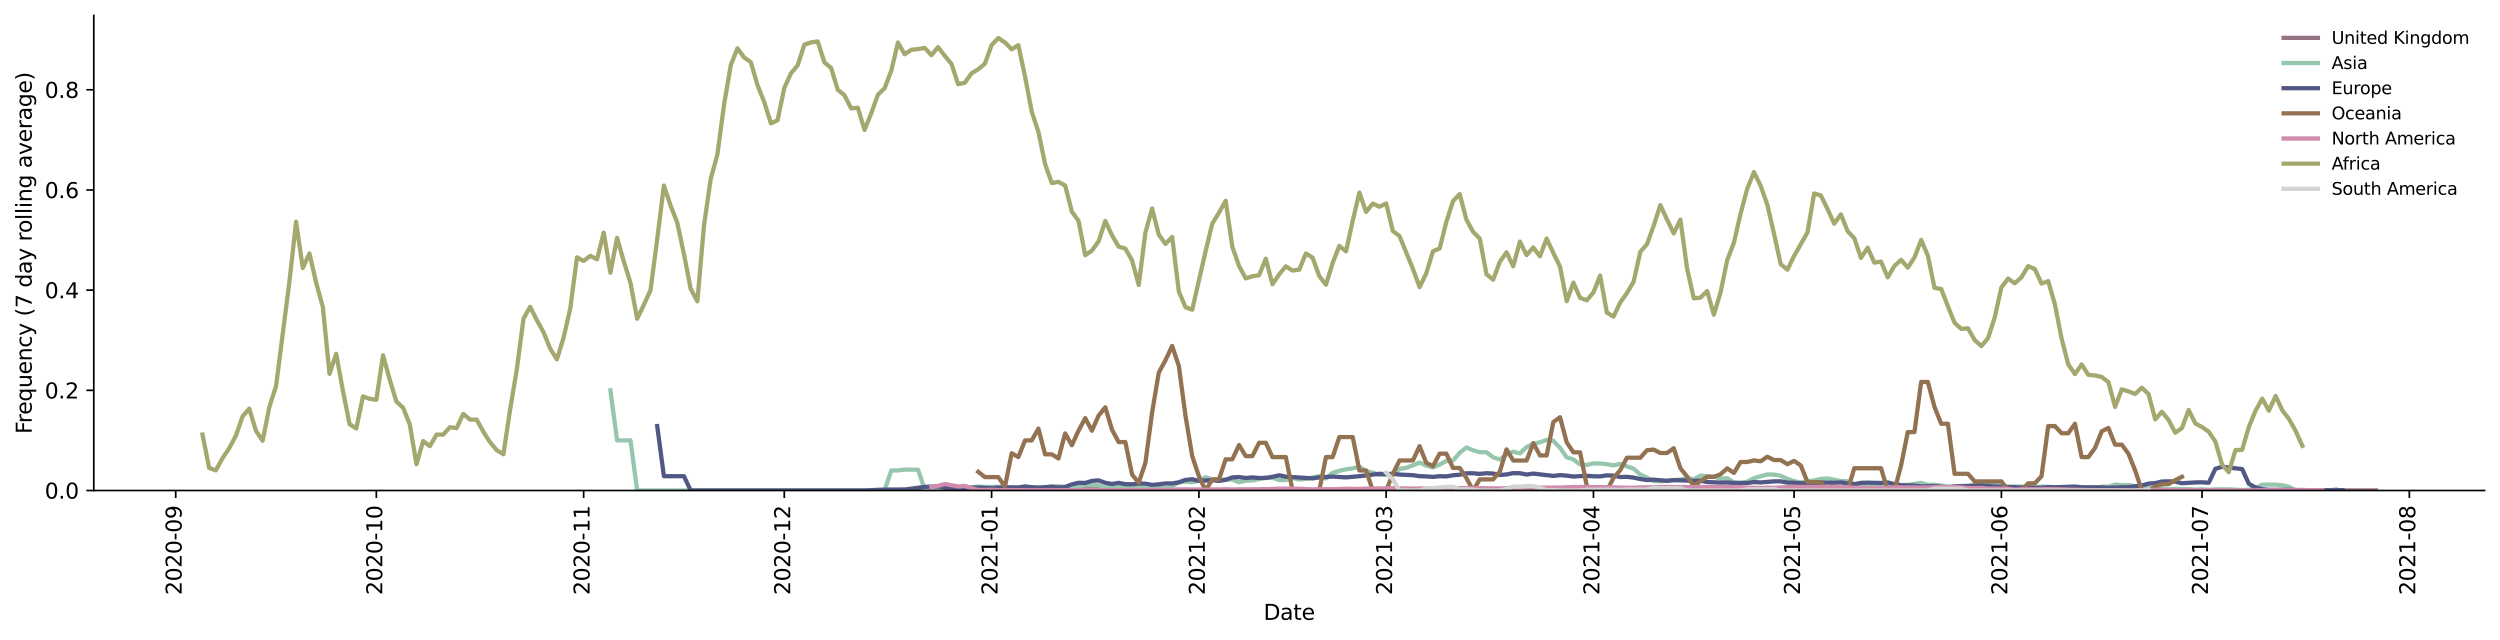 <?xml version="1.0" encoding="utf-8" standalone="no"?>
<!DOCTYPE svg PUBLIC "-//W3C//DTD SVG 1.1//EN"
  "http://www.w3.org/Graphics/SVG/1.1/DTD/svg11.dtd">
<svg height="298.621pt" version="1.1" viewBox="0 0 1166.981 298.621" width="1166.981pt" xmlns="http://www.w3.org/2000/svg" xmlns:xlink="http://www.w3.org/1999/xlink">
 <defs>
  <style type="text/css">*{stroke-linecap:butt;stroke-linejoin:round;}</style>
 </defs>
 <g id="figure_1">
  <g id="patch_1">
   <path d="M 0 298.621 
L 1166.981 298.621 
L 1166.981 0 
L 0 0 
z
" style="fill:#ffffff;"/>
  </g>
  <g id="axes_1">
   <g id="patch_2">
    <path d="M 43.781 228.96 
L 1159.781 228.96 
L 1159.781 7.2 
L 43.781 7.2 
z
" style="fill:#ffffff;"/>
   </g>
   <g id="matplotlib.axis_1">
    <g id="xtick_1">
     <g id="line2d_1">
      <defs>
       <path d="M 0 0 
L 0 3.5 
" id="mbeae68f63e" style="stroke:#000000;stroke-width:0.8;"/>
      </defs>
      <g>
       <use style="stroke:#000000;stroke-width:0.8;" x="82.022" xlink:href="#mbeae68f63e" y="228.96"/>
      </g>
     </g>
     <g id="text_1">
      <!-- 2020-09 -->
      <g transform="translate(84.781 277.743)rotate(-90)scale(0.1 -0.1)">
       <defs>
        <path d="M 1228 531 
L 3431 531 
L 3431 0 
L 469 0 
L 469 531 
Q 828 903 1448 1529 
Q 2069 2156 2228 2338 
Q 2531 2678 2651 2914 
Q 2772 3150 2772 3378 
Q 2772 3750 2511 3984 
Q 2250 4219 1831 4219 
Q 1534 4219 1204 4116 
Q 875 4013 500 3803 
L 500 4441 
Q 881 4594 1212 4672 
Q 1544 4750 1819 4750 
Q 2544 4750 2975 4387 
Q 3406 4025 3406 3419 
Q 3406 3131 3298 2873 
Q 3191 2616 2906 2266 
Q 2828 2175 2409 1742 
Q 1991 1309 1228 531 
z
" id="DejaVuSans-32" transform="scale(0.016)"/>
        <path d="M 2034 4250 
Q 1547 4250 1301 3770 
Q 1056 3291 1056 2328 
Q 1056 1369 1301 889 
Q 1547 409 2034 409 
Q 2525 409 2770 889 
Q 3016 1369 3016 2328 
Q 3016 3291 2770 3770 
Q 2525 4250 2034 4250 
z
M 2034 4750 
Q 2819 4750 3233 4129 
Q 3647 3509 3647 2328 
Q 3647 1150 3233 529 
Q 2819 -91 2034 -91 
Q 1250 -91 836 529 
Q 422 1150 422 2328 
Q 422 3509 836 4129 
Q 1250 4750 2034 4750 
z
" id="DejaVuSans-30" transform="scale(0.016)"/>
        <path d="M 313 2009 
L 1997 2009 
L 1997 1497 
L 313 1497 
L 313 2009 
z
" id="DejaVuSans-2d" transform="scale(0.016)"/>
        <path d="M 703 97 
L 703 672 
Q 941 559 1184 500 
Q 1428 441 1663 441 
Q 2288 441 2617 861 
Q 2947 1281 2994 2138 
Q 2813 1869 2534 1725 
Q 2256 1581 1919 1581 
Q 1219 1581 811 2004 
Q 403 2428 403 3163 
Q 403 3881 828 4315 
Q 1253 4750 1959 4750 
Q 2769 4750 3195 4129 
Q 3622 3509 3622 2328 
Q 3622 1225 3098 567 
Q 2575 -91 1691 -91 
Q 1453 -91 1209 -44 
Q 966 3 703 97 
z
M 1959 2075 
Q 2384 2075 2632 2365 
Q 2881 2656 2881 3163 
Q 2881 3666 2632 3958 
Q 2384 4250 1959 4250 
Q 1534 4250 1286 3958 
Q 1038 3666 1038 3163 
Q 1038 2656 1286 2365 
Q 1534 2075 1959 2075 
z
" id="DejaVuSans-39" transform="scale(0.016)"/>
       </defs>
       <use xlink:href="#DejaVuSans-32"/>
       <use x="63.623" xlink:href="#DejaVuSans-30"/>
       <use x="127.246" xlink:href="#DejaVuSans-32"/>
       <use x="190.869" xlink:href="#DejaVuSans-30"/>
       <use x="254.492" xlink:href="#DejaVuSans-2d"/>
       <use x="290.576" xlink:href="#DejaVuSans-30"/>
       <use x="354.199" xlink:href="#DejaVuSans-39"/>
      </g>
     </g>
    </g>
    <g id="xtick_2">
     <g id="line2d_2">
      <g>
       <use style="stroke:#000000;stroke-width:0.8;" x="175.672" xlink:href="#mbeae68f63e" y="228.96"/>
      </g>
     </g>
     <g id="text_2">
      <!-- 2020-10 -->
      <g transform="translate(178.432 277.743)rotate(-90)scale(0.1 -0.1)">
       <defs>
        <path d="M 794 531 
L 1825 531 
L 1825 4091 
L 703 3866 
L 703 4441 
L 1819 4666 
L 2450 4666 
L 2450 531 
L 3481 531 
L 3481 0 
L 794 0 
L 794 531 
z
" id="DejaVuSans-31" transform="scale(0.016)"/>
       </defs>
       <use xlink:href="#DejaVuSans-32"/>
       <use x="63.623" xlink:href="#DejaVuSans-30"/>
       <use x="127.246" xlink:href="#DejaVuSans-32"/>
       <use x="190.869" xlink:href="#DejaVuSans-30"/>
       <use x="254.492" xlink:href="#DejaVuSans-2d"/>
       <use x="290.576" xlink:href="#DejaVuSans-31"/>
       <use x="354.199" xlink:href="#DejaVuSans-30"/>
      </g>
     </g>
    </g>
    <g id="xtick_3">
     <g id="line2d_3">
      <g>
       <use style="stroke:#000000;stroke-width:0.8;" x="272.444" xlink:href="#mbeae68f63e" y="228.96"/>
      </g>
     </g>
     <g id="text_3">
      <!-- 2020-11 -->
      <g transform="translate(275.204 277.743)rotate(-90)scale(0.1 -0.1)">
       <use xlink:href="#DejaVuSans-32"/>
       <use x="63.623" xlink:href="#DejaVuSans-30"/>
       <use x="127.246" xlink:href="#DejaVuSans-32"/>
       <use x="190.869" xlink:href="#DejaVuSans-30"/>
       <use x="254.492" xlink:href="#DejaVuSans-2d"/>
       <use x="290.576" xlink:href="#DejaVuSans-31"/>
       <use x="354.199" xlink:href="#DejaVuSans-31"/>
      </g>
     </g>
    </g>
    <g id="xtick_4">
     <g id="line2d_4">
      <g>
       <use style="stroke:#000000;stroke-width:0.8;" x="366.095" xlink:href="#mbeae68f63e" y="228.96"/>
      </g>
     </g>
     <g id="text_4">
      <!-- 2020-12 -->
      <g transform="translate(368.854 277.743)rotate(-90)scale(0.1 -0.1)">
       <use xlink:href="#DejaVuSans-32"/>
       <use x="63.623" xlink:href="#DejaVuSans-30"/>
       <use x="127.246" xlink:href="#DejaVuSans-32"/>
       <use x="190.869" xlink:href="#DejaVuSans-30"/>
       <use x="254.492" xlink:href="#DejaVuSans-2d"/>
       <use x="290.576" xlink:href="#DejaVuSans-31"/>
       <use x="354.199" xlink:href="#DejaVuSans-32"/>
      </g>
     </g>
    </g>
    <g id="xtick_5">
     <g id="line2d_5">
      <g>
       <use style="stroke:#000000;stroke-width:0.8;" x="462.867" xlink:href="#mbeae68f63e" y="228.96"/>
      </g>
     </g>
     <g id="text_5">
      <!-- 2021-01 -->
      <g transform="translate(465.626 277.743)rotate(-90)scale(0.1 -0.1)">
       <use xlink:href="#DejaVuSans-32"/>
       <use x="63.623" xlink:href="#DejaVuSans-30"/>
       <use x="127.246" xlink:href="#DejaVuSans-32"/>
       <use x="190.869" xlink:href="#DejaVuSans-31"/>
       <use x="254.492" xlink:href="#DejaVuSans-2d"/>
       <use x="290.576" xlink:href="#DejaVuSans-30"/>
       <use x="354.199" xlink:href="#DejaVuSans-31"/>
      </g>
     </g>
    </g>
    <g id="xtick_6">
     <g id="line2d_6">
      <g>
       <use style="stroke:#000000;stroke-width:0.8;" x="559.639" xlink:href="#mbeae68f63e" y="228.96"/>
      </g>
     </g>
     <g id="text_6">
      <!-- 2021-02 -->
      <g transform="translate(562.398 277.743)rotate(-90)scale(0.1 -0.1)">
       <use xlink:href="#DejaVuSans-32"/>
       <use x="63.623" xlink:href="#DejaVuSans-30"/>
       <use x="127.246" xlink:href="#DejaVuSans-32"/>
       <use x="190.869" xlink:href="#DejaVuSans-31"/>
       <use x="254.492" xlink:href="#DejaVuSans-2d"/>
       <use x="290.576" xlink:href="#DejaVuSans-30"/>
       <use x="354.199" xlink:href="#DejaVuSans-32"/>
      </g>
     </g>
    </g>
    <g id="xtick_7">
     <g id="line2d_7">
      <g>
       <use style="stroke:#000000;stroke-width:0.8;" x="647.046" xlink:href="#mbeae68f63e" y="228.96"/>
      </g>
     </g>
     <g id="text_7">
      <!-- 2021-03 -->
      <g transform="translate(649.805 277.743)rotate(-90)scale(0.1 -0.1)">
       <defs>
        <path d="M 2597 2516 
Q 3050 2419 3304 2112 
Q 3559 1806 3559 1356 
Q 3559 666 3084 287 
Q 2609 -91 1734 -91 
Q 1441 -91 1130 -33 
Q 819 25 488 141 
L 488 750 
Q 750 597 1062 519 
Q 1375 441 1716 441 
Q 2309 441 2620 675 
Q 2931 909 2931 1356 
Q 2931 1769 2642 2001 
Q 2353 2234 1838 2234 
L 1294 2234 
L 1294 2753 
L 1863 2753 
Q 2328 2753 2575 2939 
Q 2822 3125 2822 3475 
Q 2822 3834 2567 4026 
Q 2313 4219 1838 4219 
Q 1578 4219 1281 4162 
Q 984 4106 628 3988 
L 628 4550 
Q 988 4650 1302 4700 
Q 1616 4750 1894 4750 
Q 2613 4750 3031 4423 
Q 3450 4097 3450 3541 
Q 3450 3153 3228 2886 
Q 3006 2619 2597 2516 
z
" id="DejaVuSans-33" transform="scale(0.016)"/>
       </defs>
       <use xlink:href="#DejaVuSans-32"/>
       <use x="63.623" xlink:href="#DejaVuSans-30"/>
       <use x="127.246" xlink:href="#DejaVuSans-32"/>
       <use x="190.869" xlink:href="#DejaVuSans-31"/>
       <use x="254.492" xlink:href="#DejaVuSans-2d"/>
       <use x="290.576" xlink:href="#DejaVuSans-30"/>
       <use x="354.199" xlink:href="#DejaVuSans-33"/>
      </g>
     </g>
    </g>
    <g id="xtick_8">
     <g id="line2d_8">
      <g>
       <use style="stroke:#000000;stroke-width:0.8;" x="743.818" xlink:href="#mbeae68f63e" y="228.96"/>
      </g>
     </g>
     <g id="text_8">
      <!-- 2021-04 -->
      <g transform="translate(746.577 277.743)rotate(-90)scale(0.1 -0.1)">
       <defs>
        <path d="M 2419 4116 
L 825 1625 
L 2419 1625 
L 2419 4116 
z
M 2253 4666 
L 3047 4666 
L 3047 1625 
L 3713 1625 
L 3713 1100 
L 3047 1100 
L 3047 0 
L 2419 0 
L 2419 1100 
L 313 1100 
L 313 1709 
L 2253 4666 
z
" id="DejaVuSans-34" transform="scale(0.016)"/>
       </defs>
       <use xlink:href="#DejaVuSans-32"/>
       <use x="63.623" xlink:href="#DejaVuSans-30"/>
       <use x="127.246" xlink:href="#DejaVuSans-32"/>
       <use x="190.869" xlink:href="#DejaVuSans-31"/>
       <use x="254.492" xlink:href="#DejaVuSans-2d"/>
       <use x="290.576" xlink:href="#DejaVuSans-30"/>
       <use x="354.199" xlink:href="#DejaVuSans-34"/>
      </g>
     </g>
    </g>
    <g id="xtick_9">
     <g id="line2d_9">
      <g>
       <use style="stroke:#000000;stroke-width:0.8;" x="837.468" xlink:href="#mbeae68f63e" y="228.96"/>
      </g>
     </g>
     <g id="text_9">
      <!-- 2021-05 -->
      <g transform="translate(840.227 277.743)rotate(-90)scale(0.1 -0.1)">
       <defs>
        <path d="M 691 4666 
L 3169 4666 
L 3169 4134 
L 1269 4134 
L 1269 2991 
Q 1406 3038 1543 3061 
Q 1681 3084 1819 3084 
Q 2600 3084 3056 2656 
Q 3513 2228 3513 1497 
Q 3513 744 3044 326 
Q 2575 -91 1722 -91 
Q 1428 -91 1123 -41 
Q 819 9 494 109 
L 494 744 
Q 775 591 1075 516 
Q 1375 441 1709 441 
Q 2250 441 2565 725 
Q 2881 1009 2881 1497 
Q 2881 1984 2565 2268 
Q 2250 2553 1709 2553 
Q 1456 2553 1204 2497 
Q 953 2441 691 2322 
L 691 4666 
z
" id="DejaVuSans-35" transform="scale(0.016)"/>
       </defs>
       <use xlink:href="#DejaVuSans-32"/>
       <use x="63.623" xlink:href="#DejaVuSans-30"/>
       <use x="127.246" xlink:href="#DejaVuSans-32"/>
       <use x="190.869" xlink:href="#DejaVuSans-31"/>
       <use x="254.492" xlink:href="#DejaVuSans-2d"/>
       <use x="290.576" xlink:href="#DejaVuSans-30"/>
       <use x="354.199" xlink:href="#DejaVuSans-35"/>
      </g>
     </g>
    </g>
    <g id="xtick_10">
     <g id="line2d_10">
      <g>
       <use style="stroke:#000000;stroke-width:0.8;" x="934.24" xlink:href="#mbeae68f63e" y="228.96"/>
      </g>
     </g>
     <g id="text_10">
      <!-- 2021-06 -->
      <g transform="translate(936.999 277.743)rotate(-90)scale(0.1 -0.1)">
       <defs>
        <path d="M 2113 2584 
Q 1688 2584 1439 2293 
Q 1191 2003 1191 1497 
Q 1191 994 1439 701 
Q 1688 409 2113 409 
Q 2538 409 2786 701 
Q 3034 994 3034 1497 
Q 3034 2003 2786 2293 
Q 2538 2584 2113 2584 
z
M 3366 4563 
L 3366 3988 
Q 3128 4100 2886 4159 
Q 2644 4219 2406 4219 
Q 1781 4219 1451 3797 
Q 1122 3375 1075 2522 
Q 1259 2794 1537 2939 
Q 1816 3084 2150 3084 
Q 2853 3084 3261 2657 
Q 3669 2231 3669 1497 
Q 3669 778 3244 343 
Q 2819 -91 2113 -91 
Q 1303 -91 875 529 
Q 447 1150 447 2328 
Q 447 3434 972 4092 
Q 1497 4750 2381 4750 
Q 2619 4750 2861 4703 
Q 3103 4656 3366 4563 
z
" id="DejaVuSans-36" transform="scale(0.016)"/>
       </defs>
       <use xlink:href="#DejaVuSans-32"/>
       <use x="63.623" xlink:href="#DejaVuSans-30"/>
       <use x="127.246" xlink:href="#DejaVuSans-32"/>
       <use x="190.869" xlink:href="#DejaVuSans-31"/>
       <use x="254.492" xlink:href="#DejaVuSans-2d"/>
       <use x="290.576" xlink:href="#DejaVuSans-30"/>
       <use x="354.199" xlink:href="#DejaVuSans-36"/>
      </g>
     </g>
    </g>
    <g id="xtick_11">
     <g id="line2d_11">
      <g>
       <use style="stroke:#000000;stroke-width:0.8;" x="1027.89" xlink:href="#mbeae68f63e" y="228.96"/>
      </g>
     </g>
     <g id="text_11">
      <!-- 2021-07 -->
      <g transform="translate(1030.65 277.743)rotate(-90)scale(0.1 -0.1)">
       <defs>
        <path d="M 525 4666 
L 3525 4666 
L 3525 4397 
L 1831 0 
L 1172 0 
L 2766 4134 
L 525 4134 
L 525 4666 
z
" id="DejaVuSans-37" transform="scale(0.016)"/>
       </defs>
       <use xlink:href="#DejaVuSans-32"/>
       <use x="63.623" xlink:href="#DejaVuSans-30"/>
       <use x="127.246" xlink:href="#DejaVuSans-32"/>
       <use x="190.869" xlink:href="#DejaVuSans-31"/>
       <use x="254.492" xlink:href="#DejaVuSans-2d"/>
       <use x="290.576" xlink:href="#DejaVuSans-30"/>
       <use x="354.199" xlink:href="#DejaVuSans-37"/>
      </g>
     </g>
    </g>
    <g id="xtick_12">
     <g id="line2d_12">
      <g>
       <use style="stroke:#000000;stroke-width:0.8;" x="1124.662" xlink:href="#mbeae68f63e" y="228.96"/>
      </g>
     </g>
     <g id="text_12">
      <!-- 2021-08 -->
      <g transform="translate(1127.422 277.743)rotate(-90)scale(0.1 -0.1)">
       <defs>
        <path d="M 2034 2216 
Q 1584 2216 1326 1975 
Q 1069 1734 1069 1313 
Q 1069 891 1326 650 
Q 1584 409 2034 409 
Q 2484 409 2743 651 
Q 3003 894 3003 1313 
Q 3003 1734 2745 1975 
Q 2488 2216 2034 2216 
z
M 1403 2484 
Q 997 2584 770 2862 
Q 544 3141 544 3541 
Q 544 4100 942 4425 
Q 1341 4750 2034 4750 
Q 2731 4750 3128 4425 
Q 3525 4100 3525 3541 
Q 3525 3141 3298 2862 
Q 3072 2584 2669 2484 
Q 3125 2378 3379 2068 
Q 3634 1759 3634 1313 
Q 3634 634 3220 271 
Q 2806 -91 2034 -91 
Q 1263 -91 848 271 
Q 434 634 434 1313 
Q 434 1759 690 2068 
Q 947 2378 1403 2484 
z
M 1172 3481 
Q 1172 3119 1398 2916 
Q 1625 2713 2034 2713 
Q 2441 2713 2670 2916 
Q 2900 3119 2900 3481 
Q 2900 3844 2670 4047 
Q 2441 4250 2034 4250 
Q 1625 4250 1398 4047 
Q 1172 3844 1172 3481 
z
" id="DejaVuSans-38" transform="scale(0.016)"/>
       </defs>
       <use xlink:href="#DejaVuSans-32"/>
       <use x="63.623" xlink:href="#DejaVuSans-30"/>
       <use x="127.246" xlink:href="#DejaVuSans-32"/>
       <use x="190.869" xlink:href="#DejaVuSans-31"/>
       <use x="254.492" xlink:href="#DejaVuSans-2d"/>
       <use x="290.576" xlink:href="#DejaVuSans-30"/>
       <use x="354.199" xlink:href="#DejaVuSans-38"/>
      </g>
     </g>
    </g>
    <g id="text_13">
     <!-- Date -->
     <g transform="translate(589.83 289.341)scale(0.1 -0.1)">
      <defs>
       <path d="M 1259 4147 
L 1259 519 
L 2022 519 
Q 2988 519 3436 956 
Q 3884 1394 3884 2338 
Q 3884 3275 3436 3711 
Q 2988 4147 2022 4147 
L 1259 4147 
z
M 628 4666 
L 1925 4666 
Q 3281 4666 3915 4102 
Q 4550 3538 4550 2338 
Q 4550 1131 3912 565 
Q 3275 0 1925 0 
L 628 0 
L 628 4666 
z
" id="DejaVuSans-44" transform="scale(0.016)"/>
       <path d="M 2194 1759 
Q 1497 1759 1228 1600 
Q 959 1441 959 1056 
Q 959 750 1161 570 
Q 1363 391 1709 391 
Q 2188 391 2477 730 
Q 2766 1069 2766 1631 
L 2766 1759 
L 2194 1759 
z
M 3341 1997 
L 3341 0 
L 2766 0 
L 2766 531 
Q 2569 213 2275 61 
Q 1981 -91 1556 -91 
Q 1019 -91 701 211 
Q 384 513 384 1019 
Q 384 1609 779 1909 
Q 1175 2209 1959 2209 
L 2766 2209 
L 2766 2266 
Q 2766 2663 2505 2880 
Q 2244 3097 1772 3097 
Q 1472 3097 1187 3025 
Q 903 2953 641 2809 
L 641 3341 
Q 956 3463 1253 3523 
Q 1550 3584 1831 3584 
Q 2591 3584 2966 3190 
Q 3341 2797 3341 1997 
z
" id="DejaVuSans-61" transform="scale(0.016)"/>
       <path d="M 1172 4494 
L 1172 3500 
L 2356 3500 
L 2356 3053 
L 1172 3053 
L 1172 1153 
Q 1172 725 1289 603 
Q 1406 481 1766 481 
L 2356 481 
L 2356 0 
L 1766 0 
Q 1100 0 847 248 
Q 594 497 594 1153 
L 594 3053 
L 172 3053 
L 172 3500 
L 594 3500 
L 594 4494 
L 1172 4494 
z
" id="DejaVuSans-74" transform="scale(0.016)"/>
       <path d="M 3597 1894 
L 3597 1613 
L 953 1613 
Q 991 1019 1311 708 
Q 1631 397 2203 397 
Q 2534 397 2845 478 
Q 3156 559 3463 722 
L 3463 178 
Q 3153 47 2828 -22 
Q 2503 -91 2169 -91 
Q 1331 -91 842 396 
Q 353 884 353 1716 
Q 353 2575 817 3079 
Q 1281 3584 2069 3584 
Q 2775 3584 3186 3129 
Q 3597 2675 3597 1894 
z
M 3022 2063 
Q 3016 2534 2758 2815 
Q 2500 3097 2075 3097 
Q 1594 3097 1305 2825 
Q 1016 2553 972 2059 
L 3022 2063 
z
" id="DejaVuSans-65" transform="scale(0.016)"/>
      </defs>
      <use xlink:href="#DejaVuSans-44"/>
      <use x="77.002" xlink:href="#DejaVuSans-61"/>
      <use x="138.281" xlink:href="#DejaVuSans-74"/>
      <use x="177.49" xlink:href="#DejaVuSans-65"/>
     </g>
    </g>
   </g>
   <g id="matplotlib.axis_2">
    <g id="ytick_1">
     <g id="line2d_13">
      <defs>
       <path d="M 0 0 
L -3.5 0 
" id="m803c095d12" style="stroke:#000000;stroke-width:0.8;"/>
      </defs>
      <g>
       <use style="stroke:#000000;stroke-width:0.8;" x="43.781" xlink:href="#m803c095d12" y="228.96"/>
      </g>
     </g>
     <g id="text_14">
      <!-- 0.0 -->
      <g transform="translate(20.878 232.759)scale(0.1 -0.1)">
       <defs>
        <path d="M 684 794 
L 1344 794 
L 1344 0 
L 684 0 
L 684 794 
z
" id="DejaVuSans-2e" transform="scale(0.016)"/>
       </defs>
       <use xlink:href="#DejaVuSans-30"/>
       <use x="63.623" xlink:href="#DejaVuSans-2e"/>
       <use x="95.41" xlink:href="#DejaVuSans-30"/>
      </g>
     </g>
    </g>
    <g id="ytick_2">
     <g id="line2d_14">
      <g>
       <use style="stroke:#000000;stroke-width:0.8;" x="43.781" xlink:href="#m803c095d12" y="182.197"/>
      </g>
     </g>
     <g id="text_15">
      <!-- 0.2 -->
      <g transform="translate(20.878 185.996)scale(0.1 -0.1)">
       <use xlink:href="#DejaVuSans-30"/>
       <use x="63.623" xlink:href="#DejaVuSans-2e"/>
       <use x="95.41" xlink:href="#DejaVuSans-32"/>
      </g>
     </g>
    </g>
    <g id="ytick_3">
     <g id="line2d_15">
      <g>
       <use style="stroke:#000000;stroke-width:0.8;" x="43.781" xlink:href="#m803c095d12" y="135.434"/>
      </g>
     </g>
     <g id="text_16">
      <!-- 0.4 -->
      <g transform="translate(20.878 139.233)scale(0.1 -0.1)">
       <use xlink:href="#DejaVuSans-30"/>
       <use x="63.623" xlink:href="#DejaVuSans-2e"/>
       <use x="95.41" xlink:href="#DejaVuSans-34"/>
      </g>
     </g>
    </g>
    <g id="ytick_4">
     <g id="line2d_16">
      <g>
       <use style="stroke:#000000;stroke-width:0.8;" x="43.781" xlink:href="#m803c095d12" y="88.671"/>
      </g>
     </g>
     <g id="text_17">
      <!-- 0.6 -->
      <g transform="translate(20.878 92.47)scale(0.1 -0.1)">
       <use xlink:href="#DejaVuSans-30"/>
       <use x="63.623" xlink:href="#DejaVuSans-2e"/>
       <use x="95.41" xlink:href="#DejaVuSans-36"/>
      </g>
     </g>
    </g>
    <g id="ytick_5">
     <g id="line2d_17">
      <g>
       <use style="stroke:#000000;stroke-width:0.8;" x="43.781" xlink:href="#m803c095d12" y="41.908"/>
      </g>
     </g>
     <g id="text_18">
      <!-- 0.8 -->
      <g transform="translate(20.878 45.707)scale(0.1 -0.1)">
       <use xlink:href="#DejaVuSans-30"/>
       <use x="63.623" xlink:href="#DejaVuSans-2e"/>
       <use x="95.41" xlink:href="#DejaVuSans-38"/>
      </g>
     </g>
    </g>
    <g id="text_19">
     <!-- Frequency (7 day rolling average) -->
     <g transform="translate(14.798 202.529)rotate(-90)scale(0.1 -0.1)">
      <defs>
       <path d="M 628 4666 
L 3309 4666 
L 3309 4134 
L 1259 4134 
L 1259 2759 
L 3109 2759 
L 3109 2228 
L 1259 2228 
L 1259 0 
L 628 0 
L 628 4666 
z
" id="DejaVuSans-46" transform="scale(0.016)"/>
       <path d="M 2631 2963 
Q 2534 3019 2420 3045 
Q 2306 3072 2169 3072 
Q 1681 3072 1420 2755 
Q 1159 2438 1159 1844 
L 1159 0 
L 581 0 
L 581 3500 
L 1159 3500 
L 1159 2956 
Q 1341 3275 1631 3429 
Q 1922 3584 2338 3584 
Q 2397 3584 2469 3576 
Q 2541 3569 2628 3553 
L 2631 2963 
z
" id="DejaVuSans-72" transform="scale(0.016)"/>
       <path d="M 947 1747 
Q 947 1113 1208 752 
Q 1469 391 1925 391 
Q 2381 391 2643 752 
Q 2906 1113 2906 1747 
Q 2906 2381 2643 2742 
Q 2381 3103 1925 3103 
Q 1469 3103 1208 2742 
Q 947 2381 947 1747 
z
M 2906 525 
Q 2725 213 2448 61 
Q 2172 -91 1784 -91 
Q 1150 -91 751 415 
Q 353 922 353 1747 
Q 353 2572 751 3078 
Q 1150 3584 1784 3584 
Q 2172 3584 2448 3432 
Q 2725 3281 2906 2969 
L 2906 3500 
L 3481 3500 
L 3481 -1331 
L 2906 -1331 
L 2906 525 
z
" id="DejaVuSans-71" transform="scale(0.016)"/>
       <path d="M 544 1381 
L 544 3500 
L 1119 3500 
L 1119 1403 
Q 1119 906 1312 657 
Q 1506 409 1894 409 
Q 2359 409 2629 706 
Q 2900 1003 2900 1516 
L 2900 3500 
L 3475 3500 
L 3475 0 
L 2900 0 
L 2900 538 
Q 2691 219 2414 64 
Q 2138 -91 1772 -91 
Q 1169 -91 856 284 
Q 544 659 544 1381 
z
M 1991 3584 
L 1991 3584 
z
" id="DejaVuSans-75" transform="scale(0.016)"/>
       <path d="M 3513 2113 
L 3513 0 
L 2938 0 
L 2938 2094 
Q 2938 2591 2744 2837 
Q 2550 3084 2163 3084 
Q 1697 3084 1428 2787 
Q 1159 2491 1159 1978 
L 1159 0 
L 581 0 
L 581 3500 
L 1159 3500 
L 1159 2956 
Q 1366 3272 1645 3428 
Q 1925 3584 2291 3584 
Q 2894 3584 3203 3211 
Q 3513 2838 3513 2113 
z
" id="DejaVuSans-6e" transform="scale(0.016)"/>
       <path d="M 3122 3366 
L 3122 2828 
Q 2878 2963 2633 3030 
Q 2388 3097 2138 3097 
Q 1578 3097 1268 2742 
Q 959 2388 959 1747 
Q 959 1106 1268 751 
Q 1578 397 2138 397 
Q 2388 397 2633 464 
Q 2878 531 3122 666 
L 3122 134 
Q 2881 22 2623 -34 
Q 2366 -91 2075 -91 
Q 1284 -91 818 406 
Q 353 903 353 1747 
Q 353 2603 823 3093 
Q 1294 3584 2113 3584 
Q 2378 3584 2631 3529 
Q 2884 3475 3122 3366 
z
" id="DejaVuSans-63" transform="scale(0.016)"/>
       <path d="M 2059 -325 
Q 1816 -950 1584 -1140 
Q 1353 -1331 966 -1331 
L 506 -1331 
L 506 -850 
L 844 -850 
Q 1081 -850 1212 -737 
Q 1344 -625 1503 -206 
L 1606 56 
L 191 3500 
L 800 3500 
L 1894 763 
L 2988 3500 
L 3597 3500 
L 2059 -325 
z
" id="DejaVuSans-79" transform="scale(0.016)"/>
       <path id="DejaVuSans-20" transform="scale(0.016)"/>
       <path d="M 1984 4856 
Q 1566 4138 1362 3434 
Q 1159 2731 1159 2009 
Q 1159 1288 1364 580 
Q 1569 -128 1984 -844 
L 1484 -844 
Q 1016 -109 783 600 
Q 550 1309 550 2009 
Q 550 2706 781 3412 
Q 1013 4119 1484 4856 
L 1984 4856 
z
" id="DejaVuSans-28" transform="scale(0.016)"/>
       <path d="M 2906 2969 
L 2906 4863 
L 3481 4863 
L 3481 0 
L 2906 0 
L 2906 525 
Q 2725 213 2448 61 
Q 2172 -91 1784 -91 
Q 1150 -91 751 415 
Q 353 922 353 1747 
Q 353 2572 751 3078 
Q 1150 3584 1784 3584 
Q 2172 3584 2448 3432 
Q 2725 3281 2906 2969 
z
M 947 1747 
Q 947 1113 1208 752 
Q 1469 391 1925 391 
Q 2381 391 2643 752 
Q 2906 1113 2906 1747 
Q 2906 2381 2643 2742 
Q 2381 3103 1925 3103 
Q 1469 3103 1208 2742 
Q 947 2381 947 1747 
z
" id="DejaVuSans-64" transform="scale(0.016)"/>
       <path d="M 1959 3097 
Q 1497 3097 1228 2736 
Q 959 2375 959 1747 
Q 959 1119 1226 758 
Q 1494 397 1959 397 
Q 2419 397 2687 759 
Q 2956 1122 2956 1747 
Q 2956 2369 2687 2733 
Q 2419 3097 1959 3097 
z
M 1959 3584 
Q 2709 3584 3137 3096 
Q 3566 2609 3566 1747 
Q 3566 888 3137 398 
Q 2709 -91 1959 -91 
Q 1206 -91 779 398 
Q 353 888 353 1747 
Q 353 2609 779 3096 
Q 1206 3584 1959 3584 
z
" id="DejaVuSans-6f" transform="scale(0.016)"/>
       <path d="M 603 4863 
L 1178 4863 
L 1178 0 
L 603 0 
L 603 4863 
z
" id="DejaVuSans-6c" transform="scale(0.016)"/>
       <path d="M 603 3500 
L 1178 3500 
L 1178 0 
L 603 0 
L 603 3500 
z
M 603 4863 
L 1178 4863 
L 1178 4134 
L 603 4134 
L 603 4863 
z
" id="DejaVuSans-69" transform="scale(0.016)"/>
       <path d="M 2906 1791 
Q 2906 2416 2648 2759 
Q 2391 3103 1925 3103 
Q 1463 3103 1205 2759 
Q 947 2416 947 1791 
Q 947 1169 1205 825 
Q 1463 481 1925 481 
Q 2391 481 2648 825 
Q 2906 1169 2906 1791 
z
M 3481 434 
Q 3481 -459 3084 -895 
Q 2688 -1331 1869 -1331 
Q 1566 -1331 1297 -1286 
Q 1028 -1241 775 -1147 
L 775 -588 
Q 1028 -725 1275 -790 
Q 1522 -856 1778 -856 
Q 2344 -856 2625 -561 
Q 2906 -266 2906 331 
L 2906 616 
Q 2728 306 2450 153 
Q 2172 0 1784 0 
Q 1141 0 747 490 
Q 353 981 353 1791 
Q 353 2603 747 3093 
Q 1141 3584 1784 3584 
Q 2172 3584 2450 3431 
Q 2728 3278 2906 2969 
L 2906 3500 
L 3481 3500 
L 3481 434 
z
" id="DejaVuSans-67" transform="scale(0.016)"/>
       <path d="M 191 3500 
L 800 3500 
L 1894 563 
L 2988 3500 
L 3597 3500 
L 2284 0 
L 1503 0 
L 191 3500 
z
" id="DejaVuSans-76" transform="scale(0.016)"/>
       <path d="M 513 4856 
L 1013 4856 
Q 1481 4119 1714 3412 
Q 1947 2706 1947 2009 
Q 1947 1309 1714 600 
Q 1481 -109 1013 -844 
L 513 -844 
Q 928 -128 1133 580 
Q 1338 1288 1338 2009 
Q 1338 2731 1133 3434 
Q 928 4138 513 4856 
z
" id="DejaVuSans-29" transform="scale(0.016)"/>
      </defs>
      <use xlink:href="#DejaVuSans-46"/>
      <use x="50.27" xlink:href="#DejaVuSans-72"/>
      <use x="89.133" xlink:href="#DejaVuSans-65"/>
      <use x="150.656" xlink:href="#DejaVuSans-71"/>
      <use x="214.133" xlink:href="#DejaVuSans-75"/>
      <use x="277.512" xlink:href="#DejaVuSans-65"/>
      <use x="339.035" xlink:href="#DejaVuSans-6e"/>
      <use x="402.414" xlink:href="#DejaVuSans-63"/>
      <use x="457.395" xlink:href="#DejaVuSans-79"/>
      <use x="516.574" xlink:href="#DejaVuSans-20"/>
      <use x="548.361" xlink:href="#DejaVuSans-28"/>
      <use x="587.375" xlink:href="#DejaVuSans-37"/>
      <use x="650.998" xlink:href="#DejaVuSans-20"/>
      <use x="682.785" xlink:href="#DejaVuSans-64"/>
      <use x="746.262" xlink:href="#DejaVuSans-61"/>
      <use x="807.541" xlink:href="#DejaVuSans-79"/>
      <use x="866.721" xlink:href="#DejaVuSans-20"/>
      <use x="898.508" xlink:href="#DejaVuSans-72"/>
      <use x="937.371" xlink:href="#DejaVuSans-6f"/>
      <use x="998.553" xlink:href="#DejaVuSans-6c"/>
      <use x="1026.336" xlink:href="#DejaVuSans-6c"/>
      <use x="1054.119" xlink:href="#DejaVuSans-69"/>
      <use x="1081.902" xlink:href="#DejaVuSans-6e"/>
      <use x="1145.281" xlink:href="#DejaVuSans-67"/>
      <use x="1208.758" xlink:href="#DejaVuSans-20"/>
      <use x="1240.545" xlink:href="#DejaVuSans-61"/>
      <use x="1301.824" xlink:href="#DejaVuSans-76"/>
      <use x="1361.004" xlink:href="#DejaVuSans-65"/>
      <use x="1422.527" xlink:href="#DejaVuSans-72"/>
      <use x="1463.641" xlink:href="#DejaVuSans-61"/>
      <use x="1524.92" xlink:href="#DejaVuSans-67"/>
      <use x="1588.396" xlink:href="#DejaVuSans-65"/>
      <use x="1649.92" xlink:href="#DejaVuSans-29"/>
     </g>
    </g>
   </g>
   <g id="line2d_18">
    <path clip-path="url(#p69229e553a)" d="M 406.676 228.769 
L 422.285 228.666 
L 428.528 228.774 
L 444.136 228.327 
L 447.258 228.384 
L 450.38 228.137 
L 459.745 228.343 
L 462.867 227.995 
L 465.988 228.252 
L 469.11 228.309 
L 472.232 228.173 
L 475.353 228.176 
L 478.475 228.557 
L 494.083 228.565 
L 509.692 228.344 
L 550.274 228.654 
L 569.004 228.641 
L 572.125 228.55 
L 575.247 228.647 
L 578.369 228.532 
L 587.734 228.538 
L 590.855 228.452 
L 609.585 228.696 
L 634.559 228.616 
L 640.802 228.5 
L 647.046 228.588 
L 650.167 228.555 
L 656.411 228.287 
L 665.776 228.29 
L 668.897 228.571 
L 672.019 228.688 
L 681.384 228.614 
L 690.749 228.272 
L 693.871 228.372 
L 700.114 228.351 
L 706.357 228.259 
L 712.601 228.234 
L 715.723 228.254 
L 718.844 228.154 
L 721.966 228.284 
L 731.331 228.248 
L 737.574 228.402 
L 743.818 228.386 
L 746.939 228.352 
L 753.183 228.026 
L 759.426 228.085 
L 762.548 227.766 
L 768.791 227.698 
L 771.913 227.453 
L 775.034 227.514 
L 778.156 227.909 
L 784.399 228.043 
L 787.521 228.311 
L 790.643 227.69 
L 796.886 227.435 
L 800.008 227.586 
L 803.13 227.413 
L 806.251 227.883 
L 812.495 228.238 
L 815.616 228.107 
L 818.738 228.247 
L 821.86 228.18 
L 824.981 227.717 
L 828.103 227.874 
L 834.346 227.75 
L 840.59 227.998 
L 843.711 227.866 
L 846.833 228.01 
L 853.076 227.859 
L 856.198 228.125 
L 859.32 227.876 
L 862.441 227.804 
L 868.685 227.978 
L 871.806 227.999 
L 874.928 228.418 
L 884.293 228.738 
L 893.658 228.898 
L 909.267 228.831 
L 912.388 228.707 
L 924.875 228.789 
L 927.997 228.913 
L 956.092 228.838 
L 974.822 228.857 
L 984.187 228.96 
L 1109.054 228.922 
L 1109.054 228.922 
" style="fill:none;stroke:#947383;stroke-linecap:square;stroke-width:2;"/>
   </g>
   <g id="line2d_19">
    <path clip-path="url(#p69229e553a)" d="M 284.931 182.197 
L 288.053 205.578 
L 294.296 205.578 
L 297.418 228.96 
L 412.92 228.96 
L 416.041 219.607 
L 419.163 219.607 
L 422.285 219.224 
L 428.528 219.224 
L 431.65 228.577 
L 434.771 228.577 
L 437.893 228.96 
L 441.015 228.96 
L 444.136 228.379 
L 447.258 227.967 
L 450.38 227.852 
L 453.502 227.428 
L 456.623 227.13 
L 459.745 227.313 
L 465.988 227.232 
L 472.232 227.416 
L 475.353 227.715 
L 478.475 228.176 
L 481.597 227.563 
L 484.718 227.312 
L 490.962 227.46 
L 494.083 226.887 
L 497.205 227.493 
L 500.327 226.822 
L 503.448 226.994 
L 506.57 226.339 
L 509.692 226.491 
L 512.813 226.465 
L 515.935 227.613 
L 519.057 227.254 
L 522.178 227.127 
L 525.3 227.448 
L 528.422 227.367 
L 531.543 227.458 
L 534.665 227.817 
L 537.787 228.31 
L 540.909 227.896 
L 544.03 227.752 
L 547.152 226.968 
L 550.274 225.092 
L 553.395 224.845 
L 556.517 225.065 
L 559.639 224.4 
L 562.76 222.762 
L 565.882 223.845 
L 569.004 224.06 
L 572.125 223.716 
L 575.247 223.893 
L 578.369 225.093 
L 581.49 224.396 
L 584.612 224.243 
L 587.734 223.667 
L 590.855 222.903 
L 593.977 223.038 
L 597.099 224.086 
L 600.22 224.079 
L 603.342 223.132 
L 606.464 223.849 
L 609.585 223.55 
L 615.829 222.235 
L 618.95 223.32 
L 622.072 220.691 
L 625.194 219.79 
L 628.316 219.051 
L 631.437 218.65 
L 634.559 217.851 
L 637.681 219.913 
L 640.802 220.635 
L 643.924 221.661 
L 650.167 221.536 
L 653.289 218.908 
L 656.411 218.355 
L 659.532 217.24 
L 662.654 215.948 
L 665.776 217.309 
L 668.897 218.209 
L 672.019 216.854 
L 675.141 215.162 
L 678.262 214.983 
L 681.384 211.367 
L 684.506 208.85 
L 687.627 210.207 
L 690.749 211.06 
L 693.871 211.103 
L 696.992 213.466 
L 700.114 214.482 
L 703.236 212.152 
L 706.357 210.847 
L 709.479 211.645 
L 712.601 208.705 
L 715.723 207.138 
L 718.844 206.447 
L 721.966 205.357 
L 725.088 205.763 
L 728.209 209.062 
L 731.331 213.499 
L 734.453 214.452 
L 737.574 216.82 
L 740.696 217.035 
L 743.818 216.341 
L 746.939 216.338 
L 750.061 216.678 
L 753.183 217.22 
L 756.304 216.545 
L 759.426 217.728 
L 762.548 218.74 
L 765.669 221.487 
L 768.791 222.957 
L 771.913 224.619 
L 775.034 224.64 
L 784.399 223.841 
L 787.521 223.192 
L 790.643 223.737 
L 793.764 222.014 
L 800.008 222.554 
L 803.13 223.405 
L 806.251 223.246 
L 809.373 225.188 
L 812.495 225.382 
L 815.616 224.873 
L 818.738 223.186 
L 824.981 221.469 
L 828.103 221.542 
L 831.225 222.053 
L 834.346 223.527 
L 837.468 224.601 
L 840.59 225.214 
L 843.711 224.621 
L 846.833 224.317 
L 849.955 223.569 
L 853.076 223.335 
L 859.32 224.537 
L 862.441 224.639 
L 865.563 225.866 
L 868.685 226.36 
L 871.806 226.363 
L 874.928 226.555 
L 878.05 227.243 
L 881.171 227.172 
L 884.293 226.24 
L 887.415 226.421 
L 890.536 226.371 
L 896.78 225.419 
L 899.902 226.306 
L 903.023 226.274 
L 912.388 227.513 
L 918.632 226.934 
L 921.753 226.577 
L 924.875 226.394 
L 931.118 226.35 
L 934.24 226.671 
L 937.362 227.232 
L 940.483 227.085 
L 943.605 227.19 
L 946.727 227.101 
L 949.848 227.512 
L 952.97 227.102 
L 962.335 227.588 
L 965.457 227.438 
L 968.578 227.942 
L 971.7 228.092 
L 974.822 227.861 
L 977.943 227.927 
L 981.065 227.173 
L 984.187 227.173 
L 987.309 226.198 
L 990.43 226.429 
L 993.552 226.437 
L 996.674 226.953 
L 999.795 226.648 
L 1002.917 227.815 
L 1006.039 227.815 
L 1009.16 227.976 
L 1012.282 228.365 
L 1015.404 228.231 
L 1018.525 228.342 
L 1021.647 228.342 
L 1024.769 228.522 
L 1027.89 228.393 
L 1031.012 228.636 
L 1034.134 228.429 
L 1040.377 228.429 
L 1046.62 228.753 
L 1049.742 228.616 
L 1052.864 227.938 
L 1055.985 226.206 
L 1062.229 226.206 
L 1065.35 226.55 
L 1068.472 227.228 
L 1071.594 228.96 
L 1087.202 228.96 
L 1090.324 228.463 
L 1090.324 228.463 
" style="fill:none;stroke:#96c6ad;stroke-linecap:square;stroke-width:2;"/>
   </g>
   <g id="line2d_20">
    <path clip-path="url(#p69229e553a)" d="M 306.783 198.898 
L 309.904 222.28 
L 319.269 222.28 
L 322.391 228.96 
L 403.555 228.96 
L 412.92 228.552 
L 422.285 228.524 
L 431.65 227.269 
L 437.893 227.047 
L 441.015 227.715 
L 447.258 228.092 
L 453.502 227.694 
L 456.623 227.562 
L 462.867 227.873 
L 465.988 227.63 
L 475.353 227.533 
L 478.475 227.069 
L 484.718 227.752 
L 490.962 227.089 
L 494.083 227.602 
L 497.205 227.284 
L 500.327 226.111 
L 503.448 225.364 
L 506.57 225.433 
L 509.692 224.487 
L 512.813 224.237 
L 515.935 225.37 
L 519.057 225.933 
L 522.178 225.394 
L 525.3 226.021 
L 528.422 226.063 
L 531.543 225.751 
L 534.665 225.782 
L 537.787 226.366 
L 540.909 226.065 
L 544.03 225.652 
L 547.152 225.657 
L 550.274 225.147 
L 553.395 223.999 
L 556.517 223.708 
L 559.639 224.5 
L 565.882 224.125 
L 569.004 224.477 
L 572.125 224.005 
L 575.247 222.854 
L 578.369 222.698 
L 581.49 223.13 
L 584.612 222.852 
L 587.734 223.112 
L 590.855 223.129 
L 593.977 222.583 
L 597.099 221.857 
L 600.22 222.51 
L 612.707 223.304 
L 615.829 222.848 
L 622.072 222.462 
L 628.316 222.838 
L 634.559 222.286 
L 640.802 221.546 
L 643.924 221.166 
L 647.046 221.33 
L 650.167 221.169 
L 653.289 221.518 
L 659.532 221.823 
L 662.654 222.271 
L 665.776 222.378 
L 668.897 222.608 
L 672.019 222.281 
L 675.141 222.388 
L 678.262 221.846 
L 681.384 221.594 
L 684.506 220.92 
L 687.627 220.924 
L 690.749 221.202 
L 693.871 220.884 
L 696.992 221.06 
L 700.114 221.735 
L 703.236 221.461 
L 706.357 220.861 
L 709.479 220.895 
L 712.601 221.511 
L 715.723 221.068 
L 725.088 222.16 
L 728.209 221.787 
L 731.331 222.03 
L 734.453 222.442 
L 740.696 222.102 
L 743.818 222.329 
L 746.939 222.361 
L 750.061 221.898 
L 753.183 222.029 
L 756.304 222.678 
L 759.426 222.581 
L 762.548 222.936 
L 765.669 223.612 
L 768.791 224.067 
L 771.913 223.905 
L 778.156 224.466 
L 781.278 224.121 
L 787.521 224.326 
L 790.643 224.486 
L 793.764 224.371 
L 796.886 225.012 
L 803.13 225.269 
L 806.251 225.224 
L 809.373 225.445 
L 815.616 225.492 
L 818.738 225.032 
L 821.86 225.2 
L 828.103 224.699 
L 831.225 224.67 
L 834.346 225.286 
L 837.468 225.331 
L 843.711 225.82 
L 849.955 225.253 
L 856.198 225.342 
L 859.32 225.2 
L 865.563 226.059 
L 868.685 225.387 
L 871.806 225.304 
L 878.05 225.459 
L 881.171 225.192 
L 884.293 226.014 
L 887.415 226.486 
L 893.658 226.659 
L 896.78 227.048 
L 903.023 226.928 
L 909.267 227.491 
L 912.388 227.018 
L 918.632 226.816 
L 924.875 226.515 
L 931.118 227.125 
L 940.483 227.436 
L 943.605 227.616 
L 946.727 227.603 
L 949.848 227.726 
L 952.97 227.682 
L 956.092 227.41 
L 959.213 227.466 
L 968.578 227.115 
L 971.7 227.466 
L 977.943 227.467 
L 981.065 227.493 
L 984.187 227.705 
L 990.43 227.464 
L 993.552 227.429 
L 999.795 226.607 
L 1002.917 225.759 
L 1006.039 225.502 
L 1009.16 224.788 
L 1012.282 224.677 
L 1015.404 224.816 
L 1018.525 225.569 
L 1024.769 225.19 
L 1027.89 225.135 
L 1031.012 225.353 
L 1034.134 218.81 
L 1037.255 217.894 
L 1046.62 218.958 
L 1049.742 225.85 
L 1052.864 227.547 
L 1055.985 228.335 
L 1059.107 228.644 
L 1065.35 228.648 
L 1074.716 228.752 
L 1084.081 228.87 
L 1093.446 228.798 
L 1093.446 228.798 
" style="fill:none;stroke:#525886;stroke-linecap:square;stroke-width:2;"/>
   </g>
   <g id="line2d_21">
    <path clip-path="url(#p69229e553a)" d="M 456.623 220.255 
L 459.745 222.708 
L 465.988 222.708 
L 469.11 227.161 
L 472.232 211.574 
L 475.353 213.372 
L 478.475 205.578 
L 481.597 205.578 
L 484.718 200.077 
L 487.84 212.067 
L 490.962 212.067 
L 494.083 214.016 
L 497.205 202.325 
L 500.327 207.827 
L 503.448 201.032 
L 506.57 195.187 
L 509.692 201.032 
L 512.813 194.018 
L 515.935 190.121 
L 519.057 200.512 
L 522.178 206.358 
L 525.3 206.358 
L 528.422 221.466 
L 531.543 225.363 
L 534.665 216.01 
L 537.787 192.629 
L 540.909 173.924 
L 544.03 168.168 
L 547.152 161.488 
L 550.274 170.84 
L 553.395 194.222 
L 556.517 212.927 
L 559.639 222.28 
L 562.76 228.96 
L 565.882 223.764 
L 569.004 223.764 
L 572.125 214.412 
L 575.247 214.412 
L 578.369 207.731 
L 581.49 212.927 
L 584.612 212.927 
L 587.734 206.692 
L 590.855 206.692 
L 593.977 213.372 
L 600.22 213.372 
L 603.342 228.96 
L 615.829 228.96 
L 618.95 213.372 
L 622.072 213.372 
L 625.194 204.02 
L 631.437 204.02 
L 634.559 219.607 
L 637.681 219.607 
L 640.802 228.96 
L 647.046 228.96 
L 650.167 221.166 
L 653.289 214.931 
L 659.532 214.931 
L 662.654 208.251 
L 665.776 216.044 
L 668.897 217.603 
L 672.019 211.758 
L 675.141 211.758 
L 678.262 218.438 
L 681.384 218.438 
L 684.506 223.115 
L 687.627 228.96 
L 690.749 223.764 
L 696.992 223.764 
L 700.114 220.167 
L 703.236 209.775 
L 706.357 214.971 
L 712.601 214.971 
L 715.723 206.877 
L 718.844 212.593 
L 721.966 212.593 
L 725.088 197.005 
L 728.209 194.778 
L 731.331 206.469 
L 734.453 211.146 
L 737.574 211.146 
L 740.696 226.733 
L 743.818 228.96 
L 750.061 228.96 
L 753.183 223.115 
L 756.304 219.517 
L 759.426 213.672 
L 765.669 213.672 
L 768.791 210.165 
L 771.913 209.865 
L 775.034 211.459 
L 778.156 211.459 
L 781.278 209.232 
L 784.399 218.585 
L 787.521 222.482 
L 790.643 226.733 
L 796.886 222.583 
L 800.008 222.583 
L 803.13 221.384 
L 806.251 218.633 
L 809.373 220.759 
L 812.495 215.658 
L 815.616 215.658 
L 818.738 214.908 
L 821.86 215.321 
L 824.981 213.195 
L 828.103 214.754 
L 831.225 214.754 
L 834.346 216.702 
L 837.468 215.144 
L 840.59 217.269 
L 843.711 225.063 
L 849.955 225.063 
L 853.076 228.96 
L 862.441 228.96 
L 865.563 218.568 
L 878.05 218.568 
L 881.171 228.96 
L 884.293 228.96 
L 887.415 217.269 
L 890.536 201.682 
L 893.658 201.682 
L 896.78 178.3 
L 899.902 178.3 
L 903.023 189.991 
L 906.145 197.785 
L 909.267 197.785 
L 912.388 221.166 
L 918.632 221.166 
L 921.753 224.709 
L 934.24 224.709 
L 937.362 228.96 
L 943.605 228.96 
L 946.727 225.62 
L 949.848 225.62 
L 952.97 222.28 
L 956.092 198.898 
L 959.213 198.898 
L 962.335 202.238 
L 965.457 202.238 
L 968.578 197.785 
L 971.7 213.372 
L 974.822 213.372 
L 977.943 209.121 
L 981.065 201.327 
L 984.187 199.769 
L 987.309 207.562 
L 990.43 207.562 
L 993.552 211.814 
L 996.674 219.607 
L 999.795 228.96 
L 1002.917 228.96 
L 1006.039 227.161 
L 1009.16 225.992 
L 1012.282 225.992 
L 1015.404 224.122 
L 1018.525 222.563 
L 1018.525 222.563 
" style="fill:none;stroke:#937252;stroke-linecap:square;stroke-width:2;"/>
   </g>
   <g id="line2d_22">
    <path clip-path="url(#p69229e553a)" d="M 434.771 227.355 
L 437.893 226.783 
L 441.015 225.948 
L 447.258 227.05 
L 450.38 226.796 
L 453.502 227.871 
L 456.623 228.706 
L 459.745 228.706 
L 462.867 228.593 
L 465.988 228.814 
L 475.353 228.777 
L 484.718 228.854 
L 509.692 228.731 
L 522.178 228.801 
L 531.543 228.76 
L 547.152 228.623 
L 553.395 228.508 
L 556.517 228.626 
L 572.125 228.549 
L 578.369 228.664 
L 584.612 228.633 
L 590.855 228.379 
L 597.099 228.096 
L 606.464 228.132 
L 612.707 228.461 
L 618.95 228.32 
L 622.072 228.41 
L 628.316 228.138 
L 634.559 228.223 
L 637.681 228.053 
L 643.924 228.009 
L 650.167 227.816 
L 659.532 228.1 
L 668.897 227.935 
L 672.019 227.764 
L 678.262 227.804 
L 700.114 227.98 
L 706.357 227.72 
L 715.723 227.636 
L 728.209 227.579 
L 734.453 227.326 
L 743.818 227.339 
L 762.548 227.712 
L 778.156 227.276 
L 781.278 227.385 
L 787.521 227.368 
L 790.643 227.424 
L 793.764 227.312 
L 812.495 227.437 
L 815.616 227.66 
L 821.86 227.758 
L 828.103 227.724 
L 837.468 227.256 
L 840.59 227.317 
L 846.833 227.277 
L 853.076 227.464 
L 856.198 227.308 
L 862.441 227.5 
L 865.563 227.593 
L 871.806 227.944 
L 878.05 227.867 
L 884.293 227.51 
L 899.902 227.6 
L 903.023 227.378 
L 912.388 227.37 
L 915.51 227.508 
L 918.632 227.797 
L 921.753 227.861 
L 924.875 227.773 
L 927.997 228.122 
L 931.118 228.057 
L 937.362 228.144 
L 940.483 228.549 
L 943.605 228.372 
L 952.97 228.391 
L 956.092 228.286 
L 971.7 228.711 
L 974.822 228.794 
L 984.187 228.792 
L 990.43 228.822 
L 993.552 228.927 
L 999.795 228.752 
L 1009.16 228.662 
L 1015.404 228.87 
L 1031.012 228.822 
L 1043.499 228.905 
L 1049.742 228.881 
L 1084.081 228.786 
L 1084.081 228.786 
" style="fill:none;stroke:#d18cad;stroke-linecap:square;stroke-width:2;"/>
   </g>
   <g id="line2d_23">
    <path clip-path="url(#p69229e553a)" d="M 94.509 202.828 
L 97.63 218.415 
L 100.752 219.581 
L 103.874 213.865 
L 106.995 209.189 
L 110.117 203.344 
L 113.239 194.351 
L 116.36 190.74 
L 119.482 201.132 
L 122.604 205.737 
L 125.725 190 
L 128.847 180.288 
L 135.09 131.5 
L 138.212 103.513 
L 141.334 125.096 
L 144.455 118.294 
L 147.577 131.933 
L 150.699 143.329 
L 153.82 174.504 
L 156.942 165.152 
L 160.064 182.407 
L 163.185 197.994 
L 166.307 200.019 
L 169.429 185.054 
L 172.55 186.155 
L 175.672 186.613 
L 178.794 165.83 
L 181.916 177.166 
L 185.037 187.454 
L 188.159 190.311 
L 191.281 198.104 
L 194.402 216.661 
L 197.524 205.87 
L 200.646 208.265 
L 203.767 202.869 
L 206.889 202.869 
L 210.011 199.428 
L 213.132 199.827 
L 216.254 193.201 
L 219.376 195.86 
L 222.497 195.86 
L 225.619 201.528 
L 228.741 206.419 
L 231.862 210.13 
L 234.984 212.028 
L 238.106 191.244 
L 241.227 172.539 
L 244.349 148.813 
L 247.471 143.218 
L 250.592 149.453 
L 253.714 155.07 
L 256.836 162.772 
L 259.957 167.752 
L 263.079 157.58 
L 266.201 143.941 
L 269.323 120.138 
L 272.444 121.789 
L 275.566 119.446 
L 278.688 121.058 
L 281.809 108.565 
L 284.931 127.312 
L 288.053 111.021 
L 291.174 122.024 
L 294.296 132.021 
L 297.418 148.801 
L 300.539 142.301 
L 303.661 135.415 
L 306.783 111.546 
L 309.904 86.606 
L 313.026 95.958 
L 316.148 103.975 
L 319.269 118.691 
L 322.391 134.766 
L 325.513 140.634 
L 328.634 105.094 
L 331.756 83.531 
L 334.878 72.119 
L 337.999 48.737 
L 341.121 30.399 
L 344.243 22.564 
L 347.364 26.861 
L 350.486 29.015 
L 353.608 39.806 
L 356.73 47.6 
L 359.851 57.572 
L 362.973 56.133 
L 366.095 41.12 
L 369.216 34.225 
L 372.338 30.498 
L 375.46 20.878 
L 378.581 19.778 
L 381.703 19.353 
L 384.825 29.095 
L 387.946 31.709 
L 391.068 41.915 
L 394.19 44.454 
L 397.311 50.595 
L 400.433 50.316 
L 403.555 60.641 
L 406.676 52.929 
L 409.798 44.2 
L 412.92 41.192 
L 416.041 33.027 
L 419.163 19.856 
L 422.285 25.311 
L 425.406 23.248 
L 428.528 22.904 
L 431.65 22.385 
L 434.771 25.746 
L 437.893 21.996 
L 441.015 26.062 
L 444.136 29.814 
L 447.258 39.308 
L 450.38 38.609 
L 453.502 34.231 
L 456.623 32.323 
L 459.745 29.736 
L 462.867 21.066 
L 465.988 17.76 
L 469.11 19.809 
L 472.232 23.009 
L 475.353 21.086 
L 478.475 35.667 
L 481.597 52.107 
L 484.718 61.564 
L 487.84 76.537 
L 490.962 85.454 
L 494.083 84.896 
L 497.205 86.581 
L 500.327 98.761 
L 503.448 103.154 
L 506.57 119.132 
L 509.692 116.976 
L 512.813 112.667 
L 515.935 103.157 
L 519.057 109.773 
L 522.178 115.131 
L 525.3 116.042 
L 528.422 121.527 
L 531.543 133.016 
L 534.665 108.639 
L 537.787 97.309 
L 540.909 109.544 
L 544.03 113.837 
L 547.152 110.59 
L 550.274 136.084 
L 553.395 143.411 
L 556.517 144.575 
L 562.76 117.289 
L 565.882 104.385 
L 569.004 99.302 
L 572.125 93.713 
L 575.247 115.217 
L 578.369 124.132 
L 581.49 129.962 
L 584.612 128.973 
L 587.734 128.471 
L 590.855 120.737 
L 593.977 132.667 
L 597.099 128.065 
L 600.22 124.321 
L 603.342 126.299 
L 606.464 125.893 
L 609.585 118.336 
L 612.707 120.247 
L 615.829 128.913 
L 618.95 132.886 
L 622.072 122.754 
L 625.194 114.79 
L 628.316 117.333 
L 631.437 103.039 
L 634.559 89.873 
L 637.681 98.92 
L 640.802 95.008 
L 643.924 96.493 
L 647.046 94.994 
L 650.167 107.798 
L 653.289 110.219 
L 659.532 125.477 
L 662.654 134.025 
L 665.776 127.607 
L 668.897 117.308 
L 672.019 115.971 
L 675.141 103.588 
L 678.262 93.841 
L 681.384 90.61 
L 684.506 102.517 
L 687.627 108.195 
L 690.749 111.349 
L 693.871 127.986 
L 696.992 130.55 
L 700.114 122.225 
L 703.236 117.761 
L 706.357 124.313 
L 709.479 112.772 
L 712.601 119.078 
L 715.723 115.496 
L 718.844 119.654 
L 721.966 111.358 
L 725.088 118.106 
L 728.209 124.452 
L 731.331 140.586 
L 734.453 131.935 
L 737.574 139.02 
L 740.696 140.161 
L 743.818 136.495 
L 746.939 128.626 
L 750.061 145.871 
L 753.183 147.779 
L 756.304 141.189 
L 759.426 136.827 
L 762.548 131.557 
L 765.669 117.588 
L 768.791 113.991 
L 771.913 105.407 
L 775.034 95.744 
L 778.156 102.492 
L 781.278 108.931 
L 784.399 102.519 
L 787.521 125.392 
L 790.643 139.248 
L 793.764 138.948 
L 796.886 135.85 
L 800.008 146.887 
L 803.13 136.52 
L 806.251 121.382 
L 809.373 113.308 
L 812.495 99.714 
L 815.616 88.023 
L 818.738 80.323 
L 821.86 86.769 
L 824.981 95.554 
L 828.103 109.148 
L 831.225 123.324 
L 834.346 125.895 
L 837.468 119.493 
L 843.711 108.51 
L 846.833 90.316 
L 849.955 91.251 
L 853.076 97.572 
L 856.198 104.414 
L 859.32 100.054 
L 862.441 107.867 
L 865.563 111.197 
L 868.685 120.372 
L 871.806 115.648 
L 874.928 122.602 
L 878.05 122.108 
L 881.171 129.443 
L 884.293 124.19 
L 887.415 121.282 
L 890.536 124.939 
L 893.658 120.191 
L 896.78 112.001 
L 899.902 119.349 
L 903.023 134.359 
L 906.145 134.928 
L 909.267 142.986 
L 912.388 150.689 
L 915.51 153.543 
L 918.632 153.238 
L 921.753 158.706 
L 924.875 161.56 
L 927.997 157.85 
L 931.118 148.188 
L 934.24 134.129 
L 937.362 130.036 
L 940.483 132.208 
L 943.605 129.436 
L 946.727 124.219 
L 949.848 125.594 
L 952.97 132.387 
L 956.092 131.242 
L 959.213 142.107 
L 962.335 158.007 
L 965.457 170.13 
L 968.578 174.616 
L 971.7 170.125 
L 974.822 174.973 
L 977.943 175.26 
L 981.065 175.959 
L 984.187 178.34 
L 987.309 189.93 
L 990.43 181.742 
L 993.552 182.701 
L 996.674 183.908 
L 999.795 180.98 
L 1002.917 183.935 
L 1006.039 195.771 
L 1009.16 192.208 
L 1012.282 196.059 
L 1015.404 201.978 
L 1018.525 199.805 
L 1021.647 191.384 
L 1024.769 197.662 
L 1027.89 199.338 
L 1031.012 201.505 
L 1034.134 206.195 
L 1037.255 216.895 
L 1040.377 220.415 
L 1043.499 210.131 
L 1046.62 209.954 
L 1049.742 199.305 
L 1052.864 191.72 
L 1055.985 186.108 
L 1059.107 191.715 
L 1062.229 184.836 
L 1065.35 191.523 
L 1068.472 195.572 
L 1071.594 201.184 
L 1074.716 208.127 
L 1074.716 208.127 
" style="fill:none;stroke:#a4a86f;stroke-linecap:square;stroke-width:2;"/>
   </g>
   <g id="line2d_24">
    <path clip-path="url(#p69229e553a)" d="M 647.046 220.647 
L 650.167 223.764 
L 653.289 228.96 
L 656.411 228.96 
L 659.532 228.96 
L 662.654 228.96 
L 665.776 227.897 
L 668.897 227.897 
L 672.019 227.619 
L 675.141 227.28 
L 678.262 227.28 
L 681.384 228.343 
L 684.506 228.343 
L 687.627 228.621 
L 690.749 228.96 
L 693.871 228.96 
L 696.992 228.96 
L 700.114 228.96 
L 703.236 228.14 
L 706.357 227.145 
L 709.479 227.145 
L 712.601 226.906 
L 715.723 226.906 
L 718.844 227.726 
L 721.966 228.721 
L 725.088 228.721 
L 728.209 228.96 
L 731.331 228.96 
L 734.453 228.96 
L 737.574 228.96 
L 740.696 228.592 
L 743.818 228.592 
L 746.939 228.592 
L 750.061 228.592 
L 753.183 228.592 
L 756.304 228.692 
L 759.426 228.478 
L 762.548 228.478 
L 765.669 228.478 
L 768.791 228.478 
L 771.913 227.67 
L 775.034 227.885 
L 778.156 227.885 
L 781.278 227.885 
L 784.399 227.885 
L 787.521 228.96 
L 790.643 228.96 
L 793.764 228.96 
L 796.886 228.96 
L 800.008 228.96 
L 803.13 228.96 
L 806.251 228.96 
L 809.373 228.96 
L 812.495 228.96 
L 815.616 228.345 
L 818.738 228.345 
L 821.86 228.345 
L 824.981 228.345 
L 828.103 228.345 
L 831.225 228.96 
L 834.346 228.96 
L 837.468 228.96 
L 840.59 228.96 
L 843.711 228.96 
L 846.833 228.96 
L 849.955 228.96 
L 853.076 228.96 
L 856.198 228.96 
L 859.32 228.96 
L 862.441 228.96 
L 865.563 228.96 
L 868.685 228.96 
L 871.806 228.96 
L 874.928 228.96 
L 878.05 228.96 
L 881.171 228.96 
L 884.293 228.96 
L 887.415 228.96 
L 890.536 228.96 
L 893.658 228.96 
L 896.78 228.96 
L 899.902 228.96 
L 903.023 228.11 
L 906.145 228.11 
L 909.267 228.11 
L 912.388 228.11 
L 915.51 228.11 
L 918.632 228.96 
L 921.753 228.96 
L 924.875 228.96 
L 927.997 228.96 
L 931.118 228.96 
L 934.24 228.96 
L 937.362 228.96 
L 940.483 228.96 
L 943.605 228.96 
L 946.727 228.96 
L 949.848 228.96 
L 952.97 228.96 
L 956.092 228.96 
L 959.213 228.96 
L 962.335 228.96 
L 965.457 228.96 
L 968.578 228.96 
L 971.7 228.96 
L 974.822 228.96 
L 977.943 228.96 
L 981.065 228.96 
L 984.187 228.96 
L 987.309 228.96 
L 990.43 228.96 
L 993.552 228.96 
L 996.674 228.96 
L 999.795 228.96 
L 1002.917 228.515 
" style="fill:none;stroke:#d3d3d3;stroke-linecap:square;stroke-width:2;"/>
   </g>
   <g id="patch_3">
    <path d="M 43.781 228.96 
L 43.781 7.2 
" style="fill:none;stroke:#000000;stroke-linecap:square;stroke-linejoin:miter;stroke-width:0.8;"/>
   </g>
   <g id="patch_4">
    <path d="M 43.781 228.96 
L 1159.781 228.96 
" style="fill:none;stroke:#000000;stroke-linecap:square;stroke-linejoin:miter;stroke-width:0.8;"/>
   </g>
   <g id="legend_1">
    <g id="line2d_25">
     <path d="M 1065.97 17.679 
L 1081.97 17.679 
" style="fill:none;stroke:#947383;stroke-linecap:square;stroke-width:2;"/>
    </g>
    <g id="line2d_26"/>
    <g id="text_20">
     <!-- United Kingdom -->
     <g transform="translate(1088.37 20.479)scale(0.08 -0.08)">
      <defs>
       <path d="M 556 4666 
L 1191 4666 
L 1191 1831 
Q 1191 1081 1462 751 
Q 1734 422 2344 422 
Q 2950 422 3222 751 
Q 3494 1081 3494 1831 
L 3494 4666 
L 4128 4666 
L 4128 1753 
Q 4128 841 3676 375 
Q 3225 -91 2344 -91 
Q 1459 -91 1007 375 
Q 556 841 556 1753 
L 556 4666 
z
" id="DejaVuSans-55" transform="scale(0.016)"/>
       <path d="M 628 4666 
L 1259 4666 
L 1259 2694 
L 3353 4666 
L 4166 4666 
L 1850 2491 
L 4331 0 
L 3500 0 
L 1259 2247 
L 1259 0 
L 628 0 
L 628 4666 
z
" id="DejaVuSans-4b" transform="scale(0.016)"/>
       <path d="M 3328 2828 
Q 3544 3216 3844 3400 
Q 4144 3584 4550 3584 
Q 5097 3584 5394 3201 
Q 5691 2819 5691 2113 
L 5691 0 
L 5113 0 
L 5113 2094 
Q 5113 2597 4934 2840 
Q 4756 3084 4391 3084 
Q 3944 3084 3684 2787 
Q 3425 2491 3425 1978 
L 3425 0 
L 2847 0 
L 2847 2094 
Q 2847 2600 2669 2842 
Q 2491 3084 2119 3084 
Q 1678 3084 1418 2786 
Q 1159 2488 1159 1978 
L 1159 0 
L 581 0 
L 581 3500 
L 1159 3500 
L 1159 2956 
Q 1356 3278 1631 3431 
Q 1906 3584 2284 3584 
Q 2666 3584 2933 3390 
Q 3200 3197 3328 2828 
z
" id="DejaVuSans-6d" transform="scale(0.016)"/>
      </defs>
      <use xlink:href="#DejaVuSans-55"/>
      <use x="73.193" xlink:href="#DejaVuSans-6e"/>
      <use x="136.572" xlink:href="#DejaVuSans-69"/>
      <use x="164.355" xlink:href="#DejaVuSans-74"/>
      <use x="203.564" xlink:href="#DejaVuSans-65"/>
      <use x="265.088" xlink:href="#DejaVuSans-64"/>
      <use x="328.564" xlink:href="#DejaVuSans-20"/>
      <use x="360.352" xlink:href="#DejaVuSans-4b"/>
      <use x="425.928" xlink:href="#DejaVuSans-69"/>
      <use x="453.711" xlink:href="#DejaVuSans-6e"/>
      <use x="517.09" xlink:href="#DejaVuSans-67"/>
      <use x="580.566" xlink:href="#DejaVuSans-64"/>
      <use x="644.043" xlink:href="#DejaVuSans-6f"/>
      <use x="705.225" xlink:href="#DejaVuSans-6d"/>
     </g>
    </g>
    <g id="line2d_27">
     <path d="M 1065.97 29.421 
L 1081.97 29.421 
" style="fill:none;stroke:#96c6ad;stroke-linecap:square;stroke-width:2;"/>
    </g>
    <g id="line2d_28"/>
    <g id="text_21">
     <!-- Asia -->
     <g transform="translate(1088.37 32.221)scale(0.08 -0.08)">
      <defs>
       <path d="M 2188 4044 
L 1331 1722 
L 3047 1722 
L 2188 4044 
z
M 1831 4666 
L 2547 4666 
L 4325 0 
L 3669 0 
L 3244 1197 
L 1141 1197 
L 716 0 
L 50 0 
L 1831 4666 
z
" id="DejaVuSans-41" transform="scale(0.016)"/>
       <path d="M 2834 3397 
L 2834 2853 
Q 2591 2978 2328 3040 
Q 2066 3103 1784 3103 
Q 1356 3103 1142 2972 
Q 928 2841 928 2578 
Q 928 2378 1081 2264 
Q 1234 2150 1697 2047 
L 1894 2003 
Q 2506 1872 2764 1633 
Q 3022 1394 3022 966 
Q 3022 478 2636 193 
Q 2250 -91 1575 -91 
Q 1294 -91 989 -36 
Q 684 19 347 128 
L 347 722 
Q 666 556 975 473 
Q 1284 391 1588 391 
Q 1994 391 2212 530 
Q 2431 669 2431 922 
Q 2431 1156 2273 1281 
Q 2116 1406 1581 1522 
L 1381 1569 
Q 847 1681 609 1914 
Q 372 2147 372 2553 
Q 372 3047 722 3315 
Q 1072 3584 1716 3584 
Q 2034 3584 2315 3537 
Q 2597 3491 2834 3397 
z
" id="DejaVuSans-73" transform="scale(0.016)"/>
      </defs>
      <use xlink:href="#DejaVuSans-41"/>
      <use x="68.408" xlink:href="#DejaVuSans-73"/>
      <use x="120.508" xlink:href="#DejaVuSans-69"/>
      <use x="148.291" xlink:href="#DejaVuSans-61"/>
     </g>
    </g>
    <g id="line2d_29">
     <path d="M 1065.97 41.164 
L 1081.97 41.164 
" style="fill:none;stroke:#525886;stroke-linecap:square;stroke-width:2;"/>
    </g>
    <g id="line2d_30"/>
    <g id="text_22">
     <!-- Europe -->
     <g transform="translate(1088.37 43.964)scale(0.08 -0.08)">
      <defs>
       <path d="M 628 4666 
L 3578 4666 
L 3578 4134 
L 1259 4134 
L 1259 2753 
L 3481 2753 
L 3481 2222 
L 1259 2222 
L 1259 531 
L 3634 531 
L 3634 0 
L 628 0 
L 628 4666 
z
" id="DejaVuSans-45" transform="scale(0.016)"/>
       <path d="M 1159 525 
L 1159 -1331 
L 581 -1331 
L 581 3500 
L 1159 3500 
L 1159 2969 
Q 1341 3281 1617 3432 
Q 1894 3584 2278 3584 
Q 2916 3584 3314 3078 
Q 3713 2572 3713 1747 
Q 3713 922 3314 415 
Q 2916 -91 2278 -91 
Q 1894 -91 1617 61 
Q 1341 213 1159 525 
z
M 3116 1747 
Q 3116 2381 2855 2742 
Q 2594 3103 2138 3103 
Q 1681 3103 1420 2742 
Q 1159 2381 1159 1747 
Q 1159 1113 1420 752 
Q 1681 391 2138 391 
Q 2594 391 2855 752 
Q 3116 1113 3116 1747 
z
" id="DejaVuSans-70" transform="scale(0.016)"/>
      </defs>
      <use xlink:href="#DejaVuSans-45"/>
      <use x="63.184" xlink:href="#DejaVuSans-75"/>
      <use x="126.562" xlink:href="#DejaVuSans-72"/>
      <use x="165.426" xlink:href="#DejaVuSans-6f"/>
      <use x="226.607" xlink:href="#DejaVuSans-70"/>
      <use x="290.084" xlink:href="#DejaVuSans-65"/>
     </g>
    </g>
    <g id="line2d_31">
     <path d="M 1065.97 52.906 
L 1081.97 52.906 
" style="fill:none;stroke:#937252;stroke-linecap:square;stroke-width:2;"/>
    </g>
    <g id="line2d_32"/>
    <g id="text_23">
     <!-- Oceania -->
     <g transform="translate(1088.37 55.706)scale(0.08 -0.08)">
      <defs>
       <path d="M 2522 4238 
Q 1834 4238 1429 3725 
Q 1025 3213 1025 2328 
Q 1025 1447 1429 934 
Q 1834 422 2522 422 
Q 3209 422 3611 934 
Q 4013 1447 4013 2328 
Q 4013 3213 3611 3725 
Q 3209 4238 2522 4238 
z
M 2522 4750 
Q 3503 4750 4090 4092 
Q 4678 3434 4678 2328 
Q 4678 1225 4090 567 
Q 3503 -91 2522 -91 
Q 1538 -91 948 565 
Q 359 1222 359 2328 
Q 359 3434 948 4092 
Q 1538 4750 2522 4750 
z
" id="DejaVuSans-4f" transform="scale(0.016)"/>
      </defs>
      <use xlink:href="#DejaVuSans-4f"/>
      <use x="78.711" xlink:href="#DejaVuSans-63"/>
      <use x="133.691" xlink:href="#DejaVuSans-65"/>
      <use x="195.215" xlink:href="#DejaVuSans-61"/>
      <use x="256.494" xlink:href="#DejaVuSans-6e"/>
      <use x="319.873" xlink:href="#DejaVuSans-69"/>
      <use x="347.656" xlink:href="#DejaVuSans-61"/>
     </g>
    </g>
    <g id="line2d_33">
     <path d="M 1065.97 64.649 
L 1081.97 64.649 
" style="fill:none;stroke:#d18cad;stroke-linecap:square;stroke-width:2;"/>
    </g>
    <g id="line2d_34"/>
    <g id="text_24">
     <!-- North America -->
     <g transform="translate(1088.37 67.449)scale(0.08 -0.08)">
      <defs>
       <path d="M 628 4666 
L 1478 4666 
L 3547 763 
L 3547 4666 
L 4159 4666 
L 4159 0 
L 3309 0 
L 1241 3903 
L 1241 0 
L 628 0 
L 628 4666 
z
" id="DejaVuSans-4e" transform="scale(0.016)"/>
       <path d="M 3513 2113 
L 3513 0 
L 2938 0 
L 2938 2094 
Q 2938 2591 2744 2837 
Q 2550 3084 2163 3084 
Q 1697 3084 1428 2787 
Q 1159 2491 1159 1978 
L 1159 0 
L 581 0 
L 581 4863 
L 1159 4863 
L 1159 2956 
Q 1366 3272 1645 3428 
Q 1925 3584 2291 3584 
Q 2894 3584 3203 3211 
Q 3513 2838 3513 2113 
z
" id="DejaVuSans-68" transform="scale(0.016)"/>
      </defs>
      <use xlink:href="#DejaVuSans-4e"/>
      <use x="74.805" xlink:href="#DejaVuSans-6f"/>
      <use x="135.986" xlink:href="#DejaVuSans-72"/>
      <use x="177.1" xlink:href="#DejaVuSans-74"/>
      <use x="216.309" xlink:href="#DejaVuSans-68"/>
      <use x="279.688" xlink:href="#DejaVuSans-20"/>
      <use x="311.475" xlink:href="#DejaVuSans-41"/>
      <use x="379.883" xlink:href="#DejaVuSans-6d"/>
      <use x="477.295" xlink:href="#DejaVuSans-65"/>
      <use x="538.818" xlink:href="#DejaVuSans-72"/>
      <use x="579.932" xlink:href="#DejaVuSans-69"/>
      <use x="607.715" xlink:href="#DejaVuSans-63"/>
      <use x="662.695" xlink:href="#DejaVuSans-61"/>
     </g>
    </g>
    <g id="line2d_35">
     <path d="M 1065.97 76.391 
L 1081.97 76.391 
" style="fill:none;stroke:#a4a86f;stroke-linecap:square;stroke-width:2;"/>
    </g>
    <g id="line2d_36"/>
    <g id="text_25">
     <!-- Africa -->
     <g transform="translate(1088.37 79.191)scale(0.08 -0.08)">
      <defs>
       <path d="M 2375 4863 
L 2375 4384 
L 1825 4384 
Q 1516 4384 1395 4259 
Q 1275 4134 1275 3809 
L 1275 3500 
L 2222 3500 
L 2222 3053 
L 1275 3053 
L 1275 0 
L 697 0 
L 697 3053 
L 147 3053 
L 147 3500 
L 697 3500 
L 697 3744 
Q 697 4328 969 4595 
Q 1241 4863 1831 4863 
L 2375 4863 
z
" id="DejaVuSans-66" transform="scale(0.016)"/>
      </defs>
      <use xlink:href="#DejaVuSans-41"/>
      <use x="64.783" xlink:href="#DejaVuSans-66"/>
      <use x="99.988" xlink:href="#DejaVuSans-72"/>
      <use x="141.102" xlink:href="#DejaVuSans-69"/>
      <use x="168.885" xlink:href="#DejaVuSans-63"/>
      <use x="223.865" xlink:href="#DejaVuSans-61"/>
     </g>
    </g>
    <g id="line2d_37">
     <path d="M 1065.97 88.134 
L 1081.97 88.134 
" style="fill:none;stroke:#d3d3d3;stroke-linecap:square;stroke-width:2;"/>
    </g>
    <g id="line2d_38"/>
    <g id="text_26">
     <!-- South America -->
     <g transform="translate(1088.37 90.934)scale(0.08 -0.08)">
      <defs>
       <path d="M 3425 4513 
L 3425 3897 
Q 3066 4069 2747 4153 
Q 2428 4238 2131 4238 
Q 1616 4238 1336 4038 
Q 1056 3838 1056 3469 
Q 1056 3159 1242 3001 
Q 1428 2844 1947 2747 
L 2328 2669 
Q 3034 2534 3370 2195 
Q 3706 1856 3706 1288 
Q 3706 609 3251 259 
Q 2797 -91 1919 -91 
Q 1588 -91 1214 -16 
Q 841 59 441 206 
L 441 856 
Q 825 641 1194 531 
Q 1563 422 1919 422 
Q 2459 422 2753 634 
Q 3047 847 3047 1241 
Q 3047 1584 2836 1778 
Q 2625 1972 2144 2069 
L 1759 2144 
Q 1053 2284 737 2584 
Q 422 2884 422 3419 
Q 422 4038 858 4394 
Q 1294 4750 2059 4750 
Q 2388 4750 2728 4690 
Q 3069 4631 3425 4513 
z
" id="DejaVuSans-53" transform="scale(0.016)"/>
      </defs>
      <use xlink:href="#DejaVuSans-53"/>
      <use x="63.477" xlink:href="#DejaVuSans-6f"/>
      <use x="124.658" xlink:href="#DejaVuSans-75"/>
      <use x="188.037" xlink:href="#DejaVuSans-74"/>
      <use x="227.246" xlink:href="#DejaVuSans-68"/>
      <use x="290.625" xlink:href="#DejaVuSans-20"/>
      <use x="322.412" xlink:href="#DejaVuSans-41"/>
      <use x="390.82" xlink:href="#DejaVuSans-6d"/>
      <use x="488.232" xlink:href="#DejaVuSans-65"/>
      <use x="549.756" xlink:href="#DejaVuSans-72"/>
      <use x="590.869" xlink:href="#DejaVuSans-69"/>
      <use x="618.652" xlink:href="#DejaVuSans-63"/>
      <use x="673.633" xlink:href="#DejaVuSans-61"/>
     </g>
    </g>
   </g>
  </g>
 </g>
 <defs>
  <clipPath id="p69229e553a">
   <rect height="221.76" width="1116" x="43.781" y="7.2"/>
  </clipPath>
 </defs>
</svg>

